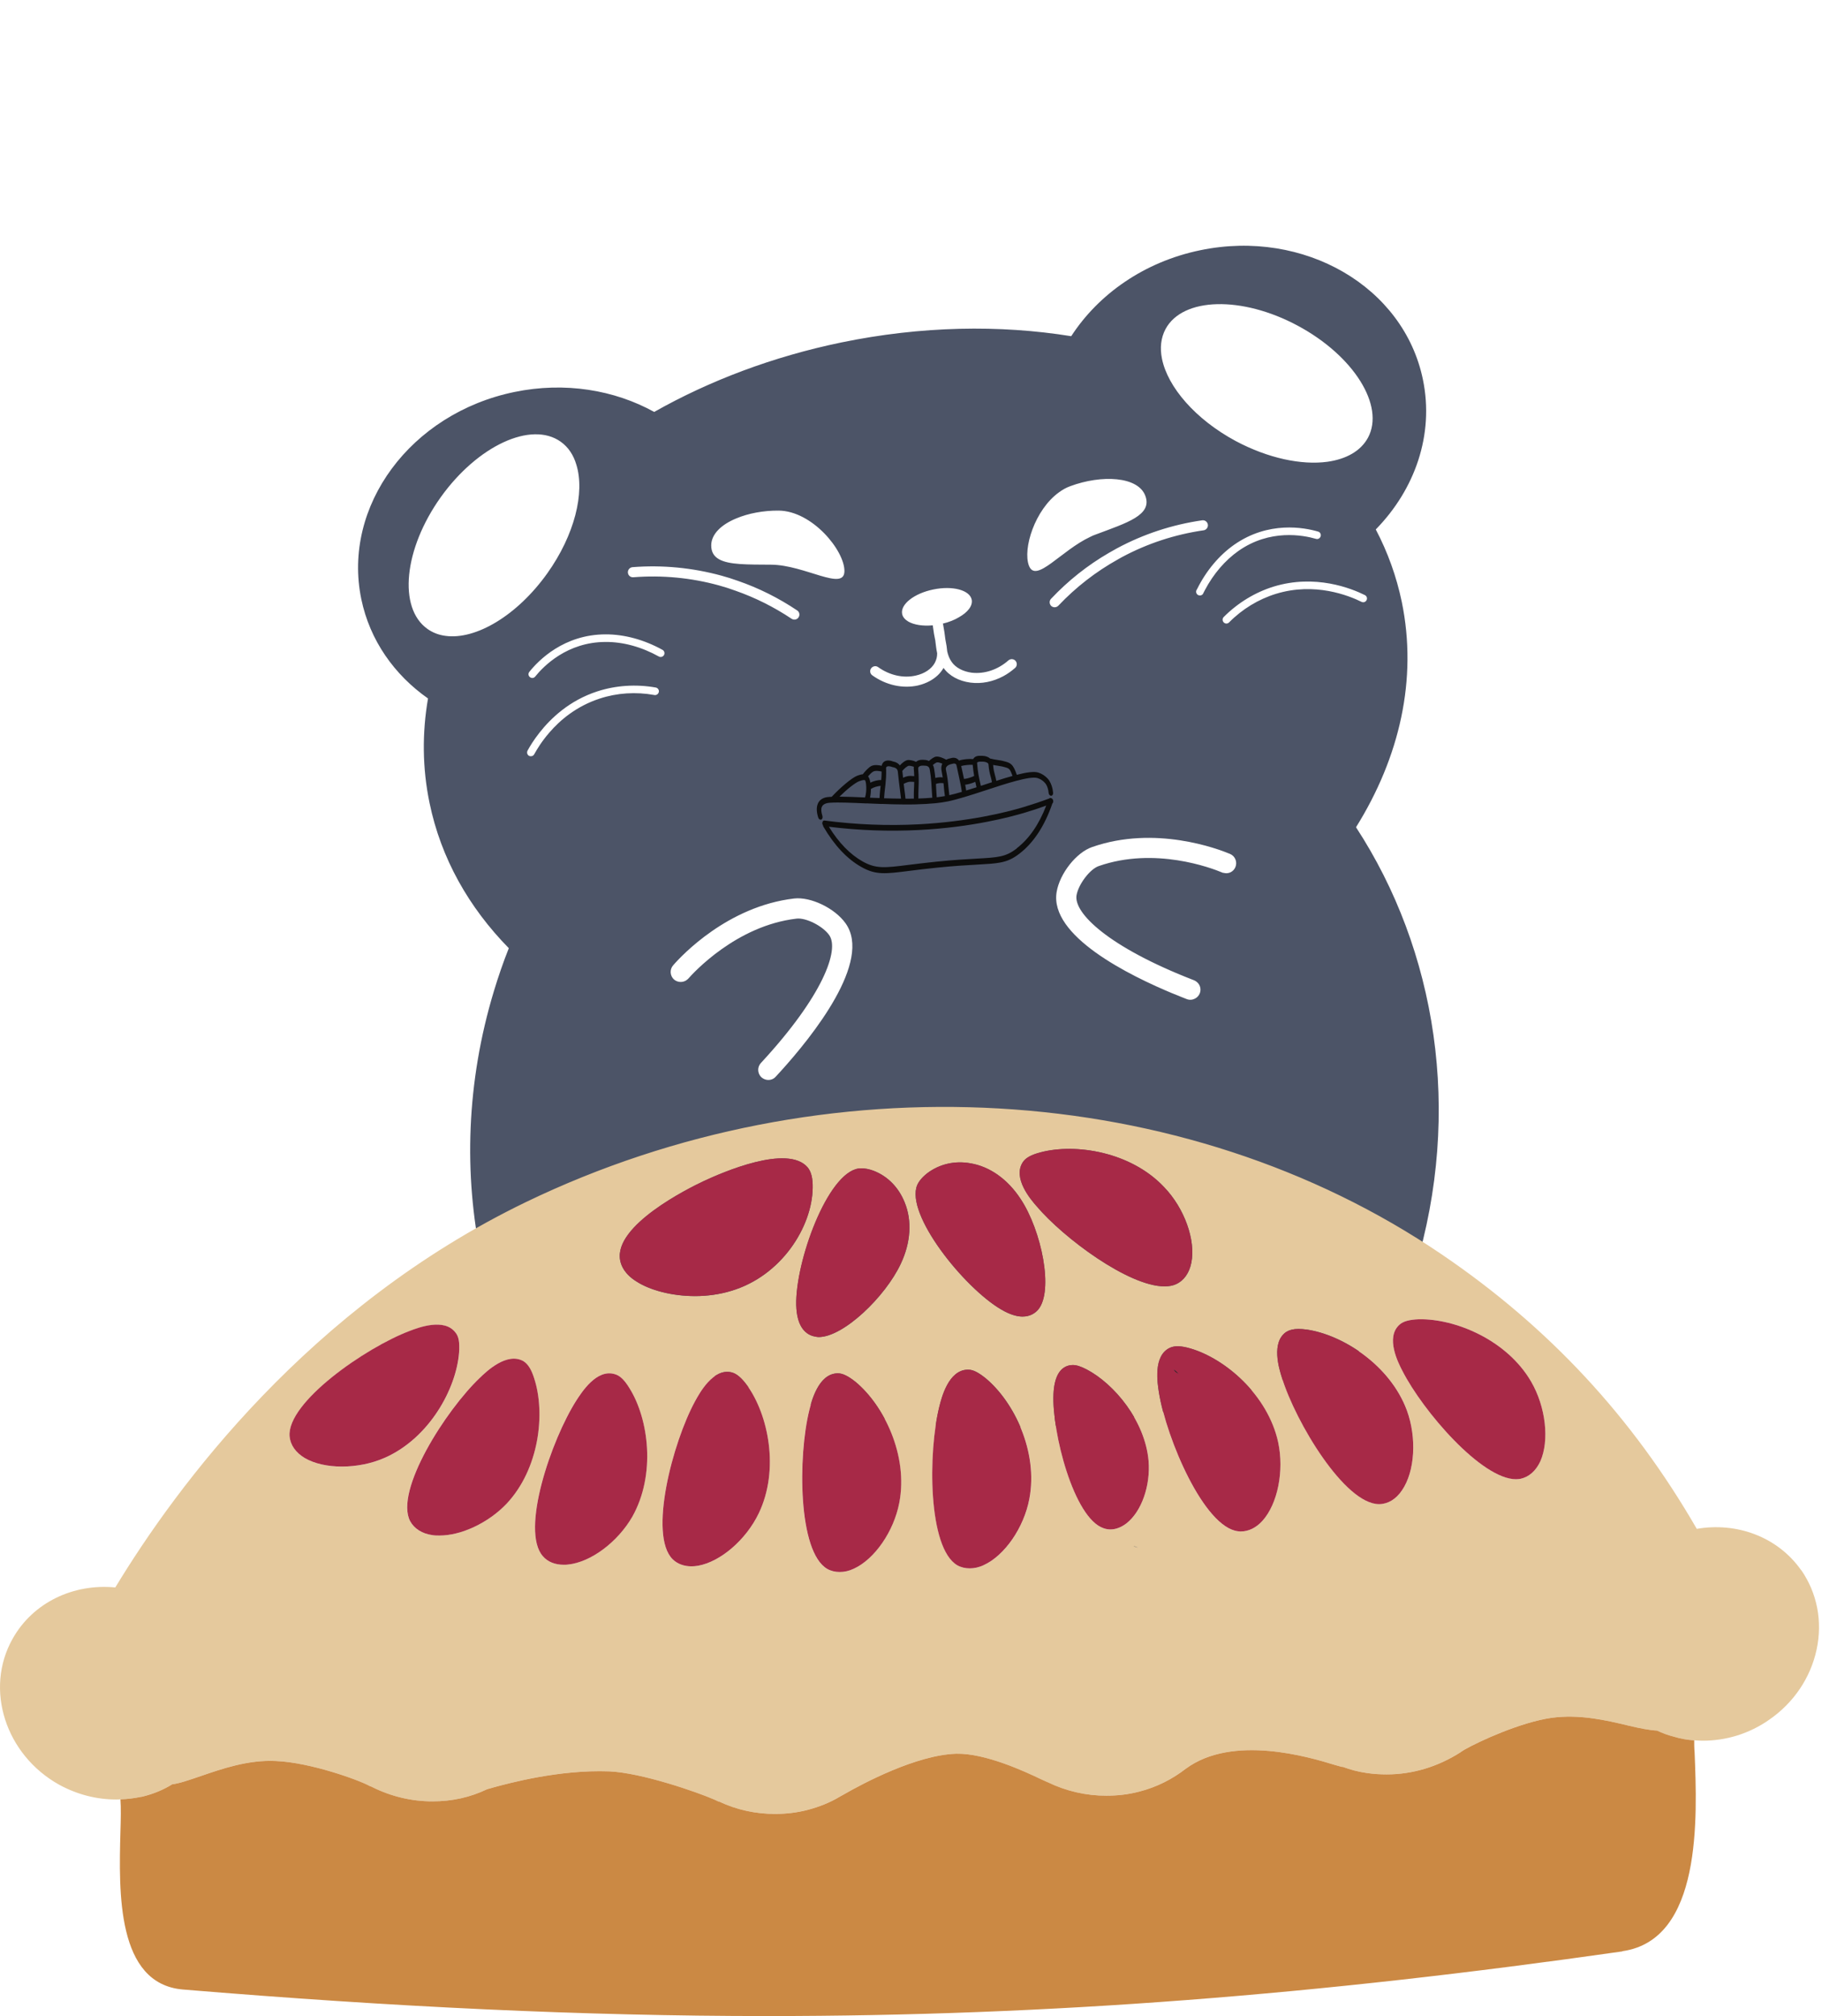 <svg width="930" height="1029" viewBox="0 0 930 1029" fill="none" xmlns="http://www.w3.org/2000/svg">
<path d="M612.72 127.702C584.049 133.597 560.686 150.158 546.782 171.592C510.21 165.695 470.202 166.378 429.421 174.788C394.398 182.041 362.17 194.288 333.922 210.251C313.625 199.021 288.334 194.74 262.577 200.067C209.616 210.969 174.622 258.333 184.409 305.731C188.768 326.85 201.31 344.46 218.47 356.494C215.439 374.088 215.554 391.984 219.242 409.777C225.074 438.12 239.302 463.132 259.71 483.953C256.867 491.093 254.331 498.478 252.074 505.946C238.048 552.364 236.635 599.39 245.78 642.862C304.98 682.78 370.822 708.783 430.563 720.568C537.748 741.721 631.93 718.428 709.108 682.844C714.211 671.626 718.632 659.897 722.302 647.752C746.597 567.225 733.05 484.875 692.147 422.221C714.458 386.453 723.617 346.564 715.511 307.214C712.788 294.168 708.307 281.771 702.235 270.227C722.235 249.795 732.101 221.81 726.299 193.744C716.557 146.322 665.656 116.754 612.72 127.702ZM525.185 288.693C521.965 280.067 528.206 260.166 540.528 251.28C542.291 249.984 544.175 248.915 546.23 248.164C562.325 242.168 580.924 243.135 584.596 253.04C588.314 262.922 575.297 266.8 559.272 272.818C558.335 273.144 557.423 273.516 556.559 273.979C541.577 280.959 528.726 298.026 525.185 288.693ZM218.155 320.981C203.11 310.271 206.134 280.221 224.927 253.827C243.744 227.477 271.16 214.768 286.181 225.433C290.067 228.205 292.741 232.211 294.198 237.221C298.592 251.419 293.321 273.022 279.365 292.612C263.966 314.204 242.84 326.641 227.438 324.544C223.989 324.113 220.886 322.91 218.155 320.981ZM338.938 334.318C338.763 334.646 338.448 334.932 338.13 335.102C337.584 335.395 336.893 335.414 336.307 335.085C327.47 330.171 318.077 327.603 309.15 327.65C289.494 327.659 277.455 340.021 273.198 345.287C272.554 346.158 271.335 346.286 270.508 345.617C269.637 344.973 269.51 343.754 270.178 342.928C274.789 337.122 287.815 323.763 309.178 323.775C318.706 323.756 328.773 326.489 338.172 331.687C339.086 332.192 339.419 333.358 338.938 334.318ZM270.031 385.766C269.117 385.261 268.784 384.095 269.265 383.135C270.47 380.909 272.433 377.693 275.283 374.059C281.116 366.604 290.64 357.52 304.836 352.893C314.3 349.808 324.639 349.12 334.725 350.908C335.769 351.108 336.49 352.126 336.289 353.169C336.144 353.773 335.766 354.268 335.266 354.536C334.903 354.731 334.49 354.835 334.026 354.733C324.565 353.02 314.893 353.643 306.047 356.572C294.253 360.438 285.871 367.506 280.333 373.984C276.535 378.36 274.089 382.42 272.663 384.999C272.158 385.913 270.991 386.246 270.031 385.766ZM398.371 546.901C397.521 547.825 396.716 548.725 395.932 549.555C395.575 549.98 395.124 550.339 394.624 550.607C392.715 551.63 390.33 551.329 388.649 549.832C387.346 548.601 386.836 546.885 387.066 545.241C387.246 544.267 387.681 543.332 388.374 542.551C388.486 542.433 388.598 542.314 388.71 542.196C420.069 508.245 428.585 484.727 423.228 477.246C419.912 472.589 411.347 468.29 406.564 468.865C375.775 472.445 353.783 496.693 351.347 499.462C351.19 499.605 351.078 499.723 350.92 499.866C349.031 501.581 346.08 501.642 344.071 499.97C341.941 498.07 341.71 494.801 343.611 492.671C347.944 487.657 371.481 462.58 405.327 458.59C413.813 457.609 426.116 463.531 431.594 471.24C445.383 490.521 414.815 528.785 398.371 546.901ZM407.583 315.124C407.362 315.476 407.047 315.762 406.683 315.957C405.865 316.395 404.849 316.355 404.026 315.802C395.09 309.83 385.495 305.03 375.405 301.49C372.631 300.462 369.814 299.574 366.931 298.78C352.724 294.873 337.988 293.472 323.279 294.631C321.829 294.765 320.599 293.67 320.49 292.266C320.381 290.862 321.452 289.586 322.856 289.476C338.187 288.276 353.502 289.776 368.313 293.827C371.057 294.579 373.803 295.446 376.484 296.407C387.247 300.113 397.404 305.197 406.905 311.568C408.081 312.342 408.402 313.924 407.583 315.124ZM393.624 288.213C387.693 288.175 382.203 288.194 377.58 287.865C368.748 287.218 362.969 285.169 363.028 278.293C363.095 272.525 368.287 267.694 375.813 264.595C381.968 261.997 389.679 260.554 397.432 260.609C414.531 260.743 431.091 280.936 431.022 291.502C430.928 302.023 410.768 288.322 393.624 288.213ZM468.619 349.845C460.779 351.592 452.282 349.713 445.264 344.701C444.065 343.881 443.834 342.25 444.632 341.12C445.476 339.966 447.059 339.644 448.213 340.487C454.1 344.702 461.135 346.253 467.438 344.804C471.886 343.824 475.418 341.462 477.107 338.392C478.005 336.683 478.378 335.196 478.35 333.397C478.326 333.352 478.301 333.307 478.323 333.237C477.924 331.403 477.708 329.471 477.44 327.334C477.461 327.264 477.412 327.173 477.434 327.104C476.956 324.903 476.49 322.287 476.101 319.161C471.039 319.652 466.543 318.904 463.682 317.279C461.969 316.267 460.802 314.962 460.48 313.38C459.487 308.472 466.595 302.848 476.413 300.86C486.206 298.827 494.947 301.161 495.985 306.044C496.604 309.163 493.999 312.49 489.503 315.018C487.213 316.421 484.36 317.541 481.198 318.3C481.317 318.412 481.32 318.527 481.369 318.618C481.936 321.531 482.259 323.99 482.531 326.243C482.558 326.403 482.586 326.564 482.614 326.725C483.043 328.834 483.35 330.717 483.493 332.512C483.964 334.482 484.589 336.194 485.791 337.89C487.811 340.785 491.558 342.753 496.027 343.341C502.508 344.078 509.319 341.83 514.721 337.062C515.802 336.132 517.443 336.246 518.349 337.282C519.279 338.362 519.21 339.979 518.129 340.909C516.261 342.554 514.225 343.996 512.135 345.117C506.862 347.944 501.059 349.125 495.409 348.41C489.505 347.656 484.492 344.962 481.608 340.893C480.048 343.659 477.599 345.967 474.508 347.624C472.736 348.574 470.751 349.346 468.665 349.821L468.619 349.845ZM630.573 442.597C629.534 445.026 626.961 446.229 624.448 445.471C624.312 445.544 624.078 445.435 623.844 445.327C618.334 443.016 589.392 432.034 560.769 442.057C556.292 443.638 550.466 451.324 549.494 456.934C547.953 466.066 565.979 483.427 608.995 500.141C609.134 500.184 609.298 500.271 609.438 500.313C609.881 500.485 610.233 500.706 610.61 500.972C612.493 502.302 613.278 504.747 612.418 506.963C611.944 508.153 611.094 509.077 610.048 509.637C608.73 510.344 607.235 510.502 605.766 509.944C603.853 509.215 601.753 508.352 599.488 507.402L599.442 507.427C576.076 497.785 535.546 477.631 539.341 455.241C540.921 445.854 549.338 435.141 557.38 432.351C589.543 421.074 621.703 433.255 627.82 435.825C630.458 436.926 631.675 439.959 630.573 442.597ZM572.52 284.433C571.884 284.774 571.248 285.115 570.636 285.502C559.325 291.799 549.167 299.702 540.229 309.115C539.267 310.157 537.608 310.228 536.565 309.266C535.568 308.279 535.498 306.621 536.485 305.624C545.175 296.402 555.102 288.506 565.997 282.198C567.336 281.421 568.721 280.62 570.085 279.889L570.221 279.816C583.765 272.555 598.349 267.778 613.605 265.566C615.006 265.341 616.303 266.342 616.527 267.743C616.696 268.822 616.104 269.9 615.195 270.387C614.922 270.534 614.625 270.634 614.349 270.665C599.691 272.792 585.656 277.391 572.657 284.36L572.52 284.433ZM614.178 302.87C613.743 303.806 612.555 304.209 611.595 303.729C610.66 303.294 610.257 302.106 610.737 301.147C610.825 300.983 610.934 300.749 611.046 300.63C615.716 291.224 622.301 283.424 629.946 278.038C647.478 265.773 665.779 269.24 672.805 271.323C673.828 271.593 674.413 272.684 674.096 273.731C673.949 274.219 673.592 274.645 673.137 274.888C672.728 275.108 672.201 275.215 671.688 275.022C665.174 273.133 648.218 269.881 632.112 281.206C625.282 286.037 619.408 292.872 615.051 301.115C614.721 301.702 614.437 302.263 614.132 302.895L614.178 302.87ZM697.537 306.321C697.341 306.719 697.071 306.981 696.707 307.176C696.207 307.444 695.516 307.463 694.954 307.18C688.426 303.953 671.134 297.02 651.327 303.076C642.384 305.823 634.083 310.858 627.333 317.695C626.57 318.455 625.393 318.442 624.633 317.68C623.873 316.917 623.862 315.695 624.579 314.959C631.802 307.694 640.669 302.297 650.161 299.373C671.342 292.931 689.729 300.271 696.679 303.74C697.639 304.22 698.017 305.362 697.537 306.321ZM698.255 223.401C694.55 230.243 687.1 234.354 677.517 235.689C664.371 237.472 647.314 233.924 630.777 225.124C610.137 214.02 596.035 197.539 593.112 183.137C591.988 177.657 592.533 172.451 594.92 167.954C603.686 151.673 633.888 150.924 662.398 166.231C690.979 181.56 706.976 207.144 698.255 223.401Z" fill="#4C5467"/>
<path d="M536.443 407.315C536.443 407.315 536.393 407.32 536.367 407.322C536.055 407.247 535.757 407.324 535.522 407.548C531.235 409.168 526.831 410.619 522.442 411.942C513.366 414.666 494.311 419.4 468.777 420.726C453.02 421.534 436.908 420.895 420.873 418.799C420.229 418.702 419.722 419.306 419.716 420.122C419.726 420.528 419.837 420.926 420.065 421.212C420.087 421.464 420.159 421.713 420.308 421.954C425.865 431.453 432.344 438.376 439.621 442.48C447.034 446.674 451.764 446.06 464.399 444.454C468.174 443.974 472.881 443.387 478.582 442.815C487.234 441.937 493.591 441.589 498.705 441.298C503.871 441.002 507.544 440.811 510.622 440.212C514.276 439.513 517.042 438.255 520.38 435.673C527.607 430.107 533.246 421.495 537.166 410.079C537.569 409.738 537.714 409.064 537.531 408.418C537.352 407.822 536.909 407.402 536.473 407.364L536.443 407.315ZM519.005 433.018C513.33 437.406 509.533 437.634 498.314 438.251C493.199 438.542 486.817 438.893 478.115 439.775C472.414 440.347 467.683 440.961 463.881 441.418C451.699 442.959 447.143 443.533 440.294 439.672C433.9 436.077 428.115 430.112 423.082 421.968C438.489 423.864 453.956 424.406 469.08 423.628C482.633 422.935 494.372 421.279 503.78 419.444C512.24 417.819 518.83 416.05 523.145 414.759C526.792 413.678 530.453 412.469 534.029 411.166C530.334 420.78 525.295 428.092 518.998 432.942L519.005 433.018Z" fill="#0D0D0D"/>
<path d="M461.543 410.634C461.543 410.634 461.492 410.638 461.467 410.64C461.417 410.644 461.366 410.649 461.316 410.653C461.215 410.662 461.114 410.671 461.031 410.602C461.185 410.614 461.364 410.624 461.541 410.608L461.543 410.634Z" fill="#0D0D0D"/>
<path d="M535.742 398.667C535.653 398.522 533.733 395.455 529.944 394.307C527.748 393.632 523.828 394.201 519 395.46C518.25 393.26 517.383 391.196 516.226 390.176C515.124 389.202 514.186 388.953 512.157 388.442L511.662 388.306C511.219 388.192 510.446 388.081 509.492 387.935C508.176 387.718 506.577 387.475 505.378 387.146C503.667 385.614 501.007 385.743 500.729 385.767C498.937 385.643 497.677 386.083 496.973 387.061C496.881 387.171 496.814 387.278 496.751 387.436C494.877 387.243 491.564 387.479 489.514 388.192C489.284 387.881 489.06 387.646 488.842 387.486C487.831 386.683 486.572 386.538 484.988 387.057C484.71 387.081 483.863 387.282 482.986 387.74C481.864 387.125 479.393 385.913 477.737 386.184C476.683 386.352 475.251 387.444 474.138 388.406C473.444 388.034 472.639 387.849 471.774 387.848C471.283 387.763 468.998 387.529 467.563 388.875C465.981 387.943 463.686 387.888 463.661 387.89C462.288 387.907 460.501 389.31 459.321 390.66C458.631 389.753 457.544 388.956 455.813 388.648C455.18 388.397 452.584 387.502 451.031 388.961C450.653 389.299 450.221 389.897 450.05 390.854C448.569 390.499 446.225 390.168 444.596 391.047C443.285 391.772 441.284 393.932 440.4 395.18C439.592 395.25 438.673 395.508 437.661 395.876C434.703 396.973 428.719 402.203 424.504 406.693C424.125 406.726 423.794 406.73 423.464 406.733C422.171 406.794 418.705 407.019 417.39 410.341C416.683 412.159 416.758 414.495 417.665 417.319C417.912 418.112 418.585 418.538 419.176 418.308C419.764 418.053 420.023 417.216 419.776 416.423C419.148 414.466 419.041 412.947 419.459 411.893C420.229 409.916 422.912 409.76 423.798 409.708C428.126 409.434 434.691 409.73 442.277 410.065C442.303 410.062 442.328 410.06 442.378 410.056C442.378 410.056 442.454 410.049 442.505 410.045C442.505 410.045 442.505 410.045 442.53 410.043C444.905 410.142 447.409 410.256 449.935 410.342C449.986 410.338 450.036 410.333 450.061 410.331C450.061 410.331 450.112 410.327 450.162 410.322C450.188 410.32 450.213 410.318 450.263 410.313C453.763 410.468 457.384 410.561 460.949 410.583L460.974 410.58C461.125 410.567 461.304 410.577 461.483 410.587C463.546 410.612 465.58 410.588 467.561 410.543C467.561 410.543 467.586 410.541 467.611 410.539C467.687 410.532 467.763 410.526 467.839 410.519C471.089 410.441 474.255 410.268 477.207 409.986C477.207 409.986 477.258 409.982 477.308 409.977L477.384 409.971C479.655 409.748 481.816 409.433 483.791 409.033L483.842 409.028C486.341 408.506 489.273 407.691 492.449 406.753C495.895 405.716 499.609 404.528 503.245 403.321C508.391 401.627 513.858 399.828 518.559 398.58C523.508 397.259 527.592 396.522 529.551 397.116C532.426 397.987 533.863 400.179 533.897 400.278C534.636 401.462 535.096 402.949 535.245 404.668C535.318 405.502 535.882 406.14 536.52 406.161C536.57 406.157 536.621 406.152 536.671 406.148C537.223 406.049 537.599 405.405 537.534 404.647C537.332 402.322 536.695 400.264 535.658 398.572L535.742 398.667ZM460.587 393.809C460.587 393.809 460.569 393.607 460.56 393.506C461.426 392.336 463.178 390.835 463.968 390.842C464.654 390.834 465.771 391.093 466.454 391.34C466.388 391.753 466.375 392.187 466.442 392.665C466.551 393.928 466.625 395.068 466.641 396.136C465.588 396.023 464.418 396.023 464.241 396.038C463.199 396.052 461.891 396.522 460.962 396.96C460.851 395.976 460.736 394.942 460.612 393.807L460.587 393.809ZM445.726 393.801C446.844 393.195 448.83 393.506 449.999 393.786C450.011 395.389 449.905 396.799 449.791 398.133C448.13 398.048 445.966 398.618 444.257 399.454C444.033 398.047 443.627 396.886 443.086 396.22C443.895 395.284 444.971 394.197 445.726 393.801ZM441.58 407.019C436.651 406.81 432.181 406.613 428.491 406.602C432.405 402.748 436.55 399.486 438.545 398.727C439.704 398.296 440.452 398.129 440.909 398.115C441.086 398.099 441.217 398.139 441.32 398.155C441.476 398.193 441.556 398.237 441.586 398.285C442.14 399.103 442.585 403.647 441.555 407.021L441.58 407.019ZM449.445 401.473C449.247 403.298 449.029 405.176 448.935 407.322C447.276 407.263 445.642 407.201 444.084 407.133C444.395 405.731 444.541 404.19 444.538 402.688C445.985 401.773 448.097 401.183 449.515 401.11C449.501 401.239 449.485 401.342 449.47 401.471L449.445 401.473ZM458.247 393.529C458.26 393.68 458.271 393.807 458.277 393.883C458.675 397.871 459.064 400.893 459.376 403.31C459.592 404.921 459.763 406.306 459.902 407.618C457.024 407.588 454.119 407.534 451.26 407.426C451.377 405.557 451.542 403.939 451.749 402.215C451.818 401.547 451.887 400.879 451.98 400.184C451.975 400.133 451.971 400.082 451.992 400.03C452.216 397.922 452.372 395.617 452.307 392.822C452.301 392.746 452.296 392.696 452.29 392.62C452.283 392.544 452.277 392.468 452.27 392.393C452.238 391.733 452.398 391.516 452.54 391.402C453.176 390.812 454.763 391.209 455.448 391.48C455.503 391.526 455.553 391.522 455.606 391.543L455.787 391.578C457.363 391.849 457.936 392.588 458.142 393.207C458.142 393.207 458.151 393.308 458.156 393.358C458.16 393.409 458.164 393.46 458.167 393.485L458.171 393.535L458.247 393.529ZM466.535 401.95C466.459 403.713 466.415 405.55 466.441 407.611C465.043 407.63 463.62 407.652 462.195 407.648C462.07 406.208 461.867 404.749 461.649 403.113C461.54 402.154 461.402 401.148 461.282 400.063C462.209 399.601 463.556 399 464.472 398.997C465.234 398.982 466.028 399.04 466.643 399.089C466.623 400.033 466.578 400.979 466.558 401.922L466.535 401.95ZM474.559 392.673C474.97 395.056 475.202 397.149 475.344 399.072C475.344 399.072 475.346 399.097 475.348 399.123L475.353 399.173C475.478 400.614 475.52 401.985 475.605 403.25C475.677 404.67 475.764 405.961 475.867 407.149C473.594 407.346 471.188 407.479 468.753 407.563C468.721 405.732 468.783 404.097 468.84 402.412C468.898 401.032 468.952 399.601 468.945 398.049C468.945 398.049 468.936 397.948 468.934 397.923C468.931 397.897 468.929 397.872 468.927 397.847C468.917 396.269 468.871 394.567 468.677 392.623C468.64 392.194 468.696 391.96 468.754 391.751C468.752 391.726 468.775 391.698 468.796 391.645C468.84 391.565 468.863 391.538 468.909 391.483C469.55 390.663 471.235 390.721 471.776 390.801C471.827 390.797 471.955 390.811 472.006 390.807C472.896 390.806 473.476 391.036 473.833 391.336C474.379 391.772 474.483 392.374 474.507 392.652L474.559 392.673ZM481.769 401.57C481.892 402.985 482.017 404.425 482.308 406.31C480.981 406.552 479.598 406.749 478.138 406.926C478.043 405.84 477.968 404.675 477.902 403.331C477.842 402.343 477.8 401.278 477.724 400.113C478.805 399.663 480.678 399.551 481.614 399.775C481.666 400.382 481.715 400.938 481.767 401.544L481.769 401.57ZM480.977 389.799C480.456 390.837 480.338 392.12 480.608 393.472C480.872 394.747 481.067 395.825 481.201 396.781C479.99 396.606 478.576 396.729 477.436 397.083C477.283 395.619 477.069 394.034 476.794 392.326C476.682 391.623 476.471 390.954 476.17 390.42C477.43 389.394 477.996 389.166 478.296 389.115C478.923 389.009 479.971 389.351 480.974 389.774L480.977 389.799ZM490.951 404.159C488.644 404.843 486.482 405.438 484.559 405.86C484.334 404.148 484.218 402.808 484.081 401.522C483.875 399.146 483.682 396.922 482.857 392.996C482.733 392.447 482.772 392.011 482.966 391.612C483.508 390.521 485.121 390.05 485.624 389.981C485.674 389.977 485.798 389.94 485.847 389.911C487.108 389.496 487.667 389.778 487.861 389.965C487.971 390.057 488.166 390.244 488.264 390.796C488.647 392.57 488.954 394.046 489.242 395.319C490.137 399.468 490.594 401.516 490.951 404.159ZM493.157 403.484C493.019 402.477 492.86 401.523 492.646 400.524C492.999 400.493 493.351 400.437 493.7 400.356C495.152 400.077 496.659 399.564 497.809 399.031C497.929 399.53 498.021 400.006 498.136 400.454C498.228 400.93 498.343 401.378 498.433 401.829C496.65 402.391 494.867 402.953 493.132 403.486L493.157 403.484ZM497.243 396.025C495.952 396.697 493.702 397.453 492.059 397.57C491.885 396.745 491.678 395.821 491.461 394.796C491.211 393.672 490.95 392.421 490.621 390.973C492.284 390.498 494.936 390.267 496.496 390.361C496.685 392.534 496.948 394.396 497.243 396.025ZM502.566 400.477C501.922 400.686 501.279 400.894 500.635 401.103C500.549 400.703 500.464 400.303 500.376 399.878C499.76 397.182 499.063 394.136 498.738 389.505C498.733 389.454 498.729 389.404 498.727 389.378C498.727 389.378 498.724 389.353 498.722 389.328C498.72 389.302 498.722 389.328 498.72 389.302C498.716 389.252 498.764 389.222 498.764 389.222C498.831 389.115 499.274 388.643 500.884 388.733C500.91 388.73 501.038 388.745 501.063 388.743C501.998 388.661 503.544 388.884 504.237 389.536C504.292 389.583 504.321 389.631 504.378 389.702C504.492 389.845 504.529 389.969 504.544 390.146C504.814 393.255 505.228 394.797 505.635 396.264C505.863 397.136 506.117 398.005 506.325 399.234C505.064 399.649 503.827 400.062 502.54 400.479L502.566 400.477ZM508.554 398.532C508.318 397.279 508.061 396.359 507.837 395.538C507.463 394.17 507.129 392.952 506.909 390.425C507.79 390.603 508.717 390.726 509.517 390.86C510.343 390.992 511.141 391.101 511.506 391.197L512.001 391.332C513.952 391.825 514.475 391.983 515.11 392.565C515.716 393.098 516.371 394.772 516.811 396.032C514.251 396.738 511.45 397.593 508.58 398.529L508.554 398.532Z" fill="#0D0D0D"/>
<path d="M601.73 701.358C601.73 701.358 601.316 701.152 601.109 700.945C600.281 700.531 599.556 699.806 599.039 698.875C599.97 699.599 600.591 700.117 601.109 700.738L601.73 701.358Z" fill="#1D1D1B"/>
<path d="M919.37 801.425C907.367 784.351 886.464 776.797 866.079 780.315C833.173 723.299 790.644 677.458 736.007 640.31C604.176 550.594 420.607 540.143 268.494 613.509C157.773 667.007 90.202 758.481 58.848 810.22C37.635 808.151 16.836 817.774 6.385 836.504C-7.998 862.166 2.763 895.59 30.185 910.904C39.291 915.871 49.225 918.458 59.262 918.458C59.987 918.458 60.711 918.458 61.435 918.355C64.85 918.251 68.368 917.837 71.783 917.113C72.197 917.113 72.507 917.009 72.921 916.906C78.302 915.561 83.373 913.491 87.822 910.697C91.754 910.18 96.411 908.524 102.206 906.558C113.071 902.833 126.626 898.073 140.803 898.797C158.394 899.522 183.229 908.524 188.61 911.525C188.92 911.629 189.127 911.732 189.437 911.836C189.541 911.939 189.748 911.939 189.851 912.042C199.785 917.009 210.34 919.389 220.584 919.389C230.829 919.389 239.935 917.32 248.627 913.181C248.834 913.181 249.041 913.077 249.248 912.974H249.351C249.351 912.974 250.696 912.663 251.524 912.353C259.906 910.076 285.258 903.143 310.92 904.075C327.684 904.799 356.244 914.836 364.522 918.458C365.039 918.665 365.453 918.872 365.867 919.079C366.281 919.286 366.591 919.493 367.005 919.493C376.008 923.735 385.735 925.805 395.462 925.805C401.05 925.805 406.741 925.184 412.225 923.735C418.123 922.183 423.608 920.01 428.575 917.009C429.092 916.699 429.713 916.389 430.437 915.975C440.682 910.076 467.793 895.693 488.074 895.072C502.975 894.762 523.36 904.282 530.914 907.903C532.466 908.628 533.605 909.145 534.329 909.456C534.536 909.559 534.639 909.559 534.846 909.663C544.263 914.216 554.404 916.492 564.648 916.492C570.236 916.492 575.927 915.871 581.411 914.422C590.31 912.146 598.278 908.11 605.211 902.729C629.218 885.035 668.333 896.831 681.164 900.763C682.716 901.177 684.061 901.591 684.889 901.798C685.096 901.798 685.2 901.798 685.407 901.798C689.235 903.247 693.271 904.282 697.514 904.902C700.928 905.42 704.343 905.627 707.758 905.627C721.003 905.627 733.938 901.695 745.424 894.348C745.424 894.244 745.527 894.244 745.527 894.244C745.941 893.934 746.562 893.623 747.286 893.106C754.633 888.863 775.95 879.033 791.885 876.757C806.062 874.79 819.824 877.998 831 880.689C837.002 882.137 841.969 883.069 845.797 883.276C848.591 884.621 851.489 885.656 854.386 886.38C857.697 887.415 861.215 888.036 864.734 888.243C866.182 888.346 867.631 888.45 869.183 888.45C880.773 888.45 892.673 885.035 903.124 877.688C915.541 869.099 924.13 856.371 927.234 841.988C930.339 827.501 927.545 813.118 919.37 801.321V801.425ZM174.537 748.548C167.293 748.548 160.567 747.099 155.6 744.201C150.944 741.408 148.253 737.579 147.839 733.129C146.391 715.745 186.643 687.806 209.098 679.321C213.444 677.665 226.896 672.491 232.588 680.252C233.933 681.908 234.45 684.184 234.45 687.496C234.45 688.323 234.45 689.358 234.347 690.393C232.898 708.916 219.136 733.957 196.577 743.994C189.644 747.099 181.78 748.548 174.537 748.548ZM224.309 783.73C223.068 783.73 221.826 783.73 220.688 783.523C215.41 782.799 211.375 780.212 209.305 776.383C201.234 760.861 227.621 719.574 245.005 703.121C248.42 699.809 258.768 689.979 267.149 694.739C269.426 696.188 271.185 698.878 272.634 703.535C278.428 721.229 275.324 749.686 258.457 767.587C249.144 777.314 235.382 783.73 224.309 783.73ZM322.717 774.107C315.266 787.041 301.504 797.389 289.811 798.527C289.087 798.631 288.466 798.631 287.741 798.631C283.292 798.631 279.567 797.182 277.083 794.285C265.494 781.247 281.326 734.785 294.26 714.607C296.847 710.675 304.505 698.464 313.818 701.362C316.405 702.086 318.681 704.259 321.268 708.502C331.099 724.23 334.824 752.583 322.717 774.107ZM387.287 772.347C380.871 785.8 367.833 797.079 356.347 799.148C355.105 799.355 353.967 799.459 352.932 799.459C349.104 799.459 345.689 798.217 343.309 795.837C330.892 783.523 343.309 736.13 354.795 715.124C357.071 710.985 364.004 698.257 373.317 700.43C375.904 701.051 378.388 703.121 381.285 707.053C392.15 722.057 397.945 750.1 387.287 772.347ZM373.317 658.832C367.212 660.695 360.9 661.523 354.795 661.523C342.895 661.523 331.926 658.522 325.2 654.279C318.888 650.451 317.026 646.104 316.508 643.104C313.404 625.409 351.277 606.576 358.934 602.954C368.868 598.298 401.981 583.914 412.225 595.814C414.088 598.091 414.916 601.402 414.812 606.369C414.502 626.237 398.877 651.175 373.317 658.832ZM458.997 766.967C456.203 781.66 446.373 795.837 435.715 800.7C433.335 801.839 430.851 802.356 428.575 802.356C426.298 802.356 424.125 801.839 422.262 800.804C407.155 792.112 407.258 743.063 413.053 719.781C414.191 715.228 417.709 701.258 427.333 700.948H427.747C430.127 700.948 433.024 702.396 436.646 705.294C451.029 717.194 463.654 742.753 458.997 766.967ZM459.825 644.966C451.961 661.833 430.541 682.425 417.916 682.425C417.399 682.425 416.778 682.322 416.261 682.218C412.949 681.701 407.362 679.217 406.534 668.042C404.982 647.553 420.814 601.712 436.749 596.746C437.681 596.435 438.715 596.332 439.854 596.332C441.716 596.332 443.786 596.746 445.959 597.573C453.202 600.367 458.79 606.162 461.791 613.716C465.62 623.029 464.895 634.205 459.825 644.966ZM525.43 765.104C522.636 779.798 512.806 793.974 502.147 798.838C499.767 799.976 497.284 800.493 495.007 800.493C492.731 800.493 490.558 799.976 488.695 798.941C473.587 790.146 473.691 741.201 479.486 717.918C480.624 713.365 484.142 699.396 493.766 699.085H494.283C496.767 699.085 499.457 700.534 503.079 703.431C517.462 715.331 530.086 740.89 525.43 765.104ZM529.879 668.456C528.534 670.008 526.051 671.974 521.912 671.974C519.532 671.974 516.427 671.25 512.702 669.284C494.49 659.867 463.654 622.512 467.689 606.266C468.31 603.679 470.276 601.195 473.277 598.815C479.486 594.159 487.247 592.296 495.318 593.745C505.252 595.4 514.358 601.919 520.877 611.853C531.639 627.996 537.951 658.936 529.879 668.456ZM529.155 615.682C526.051 612.164 516.738 601.195 522.119 593.124C523.567 590.951 526.361 589.399 531.121 588.157C549.126 583.397 577.376 587.95 594.243 605.955C604.59 616.717 610.385 632.963 608.109 644.449C607.074 649.726 604.28 653.658 600.348 655.417C598.589 656.245 596.623 656.556 594.346 656.556C576.134 656.556 543.021 632.031 529.155 615.682ZM578.617 789.214C578.617 789.214 579.756 789.421 580.273 789.628C580.48 789.732 580.687 789.835 580.997 789.939C580.17 789.628 579.342 789.421 578.617 789.214ZM574.996 777.521C572.409 779.487 569.615 780.626 566.821 780.626C565.579 780.626 564.441 780.419 563.303 780.005C548.091 774.934 536.812 730.853 537.744 711.399C538.158 702.914 540.848 698.05 545.712 696.912C546.332 696.809 546.953 696.705 547.574 696.705C549.54 696.705 551.713 697.429 554.714 698.982C568.684 706.329 584.516 725.162 586.275 745.65C587.31 758.378 582.653 771.52 574.996 777.521ZM644.326 776.28C641.118 779.798 637.289 781.66 633.357 781.66C632.84 781.66 632.426 781.66 631.909 781.557C614.628 779.591 595.381 734.475 591.552 710.778C590.828 706.122 588.448 691.945 597.14 687.91C599.623 686.771 602.831 686.875 607.488 688.22C625.389 693.394 647.12 712.02 652.397 736.13C655.501 750.721 652.19 767.587 644.326 776.28ZM715.622 760.654C712.621 765.104 708.586 767.587 704.136 767.691H703.929C686.441 767.691 661.4 725.989 654.363 703.224C652.915 698.671 648.672 685.012 656.64 679.735C658.192 678.803 660.158 678.286 662.745 678.286C663.987 678.286 665.435 678.39 666.988 678.597C685.407 681.287 709.517 696.705 718.106 719.781C723.28 733.854 722.245 751.031 715.622 760.654ZM786.194 745.857C783.918 750.721 780.399 753.825 776.053 754.756C775.329 754.86 774.501 754.963 773.777 754.963C756.185 754.963 726.28 720.195 715.829 699.706C713.656 695.567 707.137 682.736 714.173 676.217C716.139 674.354 719.244 673.526 724.107 673.319C742.63 672.905 769.12 683.77 781.537 705.19C788.988 718.022 790.954 735.199 786.194 745.857Z" fill="#E5C99D"/>
<path d="M608.092 644.432C607.057 649.709 604.263 653.641 600.331 655.4C598.572 656.228 596.606 656.539 594.329 656.539C576.117 656.539 543.004 632.014 529.138 615.665C526.034 612.147 516.721 601.178 522.102 593.107C523.55 590.934 526.344 589.382 531.104 588.14C549.109 583.38 577.359 587.933 594.226 605.938C604.574 616.7 610.368 632.946 608.092 644.432Z" fill="#A72947"/>
<path d="M529.902 668.442C528.557 669.994 526.073 671.96 521.934 671.96C519.554 671.96 516.45 671.236 512.724 669.27C494.512 659.853 463.676 622.498 467.712 606.252C468.332 603.665 470.299 601.181 473.299 598.801C479.508 594.145 487.269 592.282 495.34 593.731C505.274 595.387 514.38 601.906 520.899 611.84C531.661 627.982 537.973 658.922 529.902 668.442Z" fill="#A72947"/>
<path d="M459.787 644.959C451.923 661.826 430.503 682.418 417.879 682.418C417.361 682.418 416.74 682.314 416.223 682.211C412.912 681.693 407.324 679.21 406.496 668.034C404.944 647.546 420.776 601.705 436.712 596.738C437.643 596.428 438.678 596.324 439.816 596.324C441.679 596.324 443.748 596.738 445.921 597.566C453.165 600.36 458.752 606.155 461.753 613.708C465.582 623.021 464.858 634.197 459.787 644.959Z" fill="#A72947"/>
<path d="M414.82 606.351C414.51 626.218 398.885 651.157 373.326 658.814C367.221 660.677 360.908 661.504 354.803 661.504C342.903 661.504 331.935 658.504 325.209 654.261C318.896 650.432 317.034 646.086 316.516 643.085C313.412 625.391 351.285 606.558 358.942 602.936C368.876 598.279 401.989 583.896 412.233 595.796C414.096 598.073 414.924 601.384 414.82 606.351Z" fill="#A72947"/>
<path d="M234.43 687.475C234.43 688.303 234.43 689.338 234.327 690.373C232.878 708.895 219.116 733.937 196.557 743.974C189.624 747.078 181.76 748.527 174.517 748.527C167.273 748.527 160.547 747.078 155.58 744.181C150.924 741.387 148.233 737.559 147.819 733.109C146.371 715.725 186.623 687.786 209.078 679.3C213.424 677.645 226.876 672.471 232.568 680.232C233.913 681.887 234.43 684.164 234.43 687.475Z" fill="#A72947"/>
<path d="M580.966 789.939C580.138 789.629 579.31 789.422 578.586 789.215C579.103 789.215 579.724 789.422 580.242 789.629C580.449 789.732 580.656 789.836 580.966 789.939Z" fill="#1D1D1B"/>
<path d="M258.493 767.583C249.18 777.31 235.417 783.726 224.345 783.726C223.103 783.726 221.861 783.726 220.723 783.519C215.446 782.795 211.41 780.208 209.341 776.379C201.269 760.857 227.656 719.57 245.04 703.117C248.455 699.805 258.803 689.975 267.185 694.735C269.461 696.184 271.22 698.874 272.669 703.531C278.464 721.225 275.359 749.682 258.493 767.583Z" fill="#A72947"/>
<path d="M322.746 774.119C315.296 787.053 301.533 797.401 289.84 798.539C289.116 798.643 288.495 798.643 287.77 798.643C283.321 798.643 279.596 797.194 277.112 794.297C265.523 781.259 281.355 734.797 294.29 714.619C296.876 710.687 304.534 698.476 313.847 701.374C316.434 702.098 318.71 704.271 321.297 708.514C331.128 724.242 334.853 752.595 322.746 774.119Z" fill="#A72947"/>
<path d="M387.309 772.333C380.894 785.785 367.855 797.064 356.369 799.133C355.128 799.34 353.989 799.444 352.955 799.444C349.126 799.444 345.711 798.202 343.331 795.822C330.914 783.508 343.331 736.115 354.817 715.109C357.094 710.97 364.027 698.243 373.34 700.416C375.927 701.037 378.41 703.106 381.308 707.038C392.173 722.043 397.967 750.085 387.309 772.333Z" fill="#A72947"/>
<path d="M459.032 766.952C456.238 781.646 446.408 795.823 435.749 800.686C433.369 801.824 430.886 802.342 428.609 802.342C426.333 802.342 424.16 801.824 422.297 800.79C407.189 792.098 407.293 743.049 413.088 719.767C414.226 715.214 417.744 701.244 427.368 700.934H427.782C430.162 700.934 433.059 702.382 436.681 705.28C451.064 717.18 463.688 742.739 459.032 766.952Z" fill="#A72947"/>
<path d="M786.209 745.877C783.933 750.741 780.415 753.845 776.069 754.777C775.344 754.88 774.516 754.984 773.792 754.984C756.201 754.984 726.296 720.215 715.844 699.726C713.671 695.587 707.152 682.756 714.189 676.237C716.155 674.374 719.259 673.546 724.123 673.34C742.645 672.926 769.136 683.791 781.553 705.211C789.003 718.042 790.969 735.219 786.209 745.877Z" fill="#A72947"/>
<path d="M715.602 760.669C712.602 765.119 708.566 767.602 704.116 767.706H703.909C686.422 767.706 661.38 726.004 654.344 703.239C652.895 698.686 648.652 685.027 656.62 679.749C658.172 678.818 660.138 678.301 662.725 678.301C663.967 678.301 665.416 678.404 666.968 678.611C685.387 681.302 709.497 696.72 718.086 719.795C723.26 733.868 722.225 751.046 715.602 760.669Z" fill="#A72947"/>
<path d="M599.047 698.871C599.564 699.802 600.289 700.527 601.116 700.941V700.734C600.599 700.113 599.978 699.595 599.047 698.871Z" fill="#1D1D1B"/>
<path d="M652.413 736.113C647.136 712.002 625.405 693.376 607.504 688.202C602.847 686.857 599.639 686.754 597.156 687.892C588.464 691.928 590.844 706.104 591.568 710.761C595.397 734.457 614.644 779.573 631.924 781.539C632.442 781.643 632.856 781.643 633.373 781.643C637.305 781.643 641.134 779.78 644.342 776.262C652.206 767.57 655.517 750.703 652.413 736.113ZM599.019 698.861C599.95 699.585 600.571 700.102 601.088 700.723L601.709 701.344C601.709 701.344 601.295 701.137 601.088 700.93C600.26 700.516 599.536 699.792 599.019 698.861Z" fill="#A72947"/>
<path d="M574.985 777.508C572.398 779.474 569.605 780.612 566.811 780.612C565.569 780.612 564.431 780.405 563.292 779.991C548.081 774.921 536.802 730.839 537.733 711.385C538.147 702.9 540.838 698.037 545.701 696.898C546.322 696.795 546.943 696.691 547.564 696.691C549.53 696.691 551.703 697.416 554.704 698.968C568.673 706.315 584.505 725.148 586.265 745.636C587.299 758.364 582.643 771.506 574.985 777.508Z" fill="#A72947"/>
<path d="M525.399 765.093C522.605 779.787 512.775 793.963 502.116 798.827C499.736 799.965 497.253 800.482 494.977 800.482C492.7 800.482 490.527 799.965 488.664 798.93C473.557 790.135 473.66 741.19 479.455 717.907C480.593 713.354 484.111 699.385 493.735 699.074H494.252C496.736 699.074 499.426 700.523 503.048 703.42C517.431 715.32 530.055 740.879 525.399 765.093Z" fill="#A72947"/>
<path d="M828.139 995.974C672.509 1018.22 535.607 1028.98 391.67 1028.98C297.608 1028.98 200.65 1024.33 93.343 1015.43C59.506 1012.53 60.644 965.862 61.472 934.922C61.679 928.403 61.782 922.505 61.472 918.365C64.887 918.262 68.405 917.848 71.82 917.124C72.234 917.124 72.544 917.02 72.958 916.917C78.339 915.572 83.409 913.502 87.859 910.708C91.791 910.191 96.448 908.535 102.242 906.569C113.107 902.844 126.663 898.084 140.84 898.808C158.431 899.532 183.265 908.535 188.646 911.536C188.957 911.639 189.164 911.743 189.474 911.846C189.578 911.95 189.785 911.95 189.888 912.053C199.822 917.02 210.377 919.4 220.621 919.4C230.865 919.4 239.971 917.331 248.663 913.192C248.87 913.192 249.077 913.088 249.284 912.985H249.388C249.388 912.985 250.733 912.674 251.561 912.364C259.943 910.087 285.295 903.154 310.957 904.086C327.721 904.81 356.28 914.847 364.559 918.469C365.076 918.676 365.49 918.883 365.904 919.09C366.318 919.297 366.628 919.504 367.042 919.504C376.045 923.746 385.772 925.816 395.498 925.816C401.086 925.816 406.778 925.195 412.262 923.746C418.16 922.194 423.644 920.021 428.611 917.02C429.129 916.71 429.75 916.399 430.474 915.985C440.718 910.087 467.829 895.704 488.111 895.083C503.012 894.772 523.397 904.292 530.951 907.914C532.503 908.639 533.641 909.156 534.366 909.466C534.573 909.57 534.676 909.57 534.883 909.673C544.3 914.226 554.44 916.503 564.685 916.503C570.273 916.503 575.964 915.882 581.448 914.433C590.347 912.157 598.315 908.121 605.248 902.74C629.255 885.046 668.37 896.842 681.201 900.774C682.753 901.188 684.098 901.602 684.926 901.809C685.133 901.809 685.236 901.809 685.443 901.809C689.272 903.258 693.308 904.292 697.55 904.913C700.965 905.431 704.38 905.638 707.795 905.638C721.04 905.638 733.975 901.706 745.461 894.359C745.461 894.255 745.564 894.255 745.564 894.255C745.978 893.945 746.599 893.634 747.323 893.117C754.67 888.874 775.986 879.044 791.922 876.767C806.099 874.801 819.861 878.009 831.037 880.7C837.038 882.148 842.005 883.08 845.834 883.286C848.628 884.632 851.525 885.666 854.423 886.391C857.734 887.426 861.252 888.046 864.77 888.253C864.77 890.116 864.77 892.186 864.977 894.462C866.323 927.885 868.806 990.076 828.139 995.87V995.974Z" fill="#CB8944"/>
</svg>
